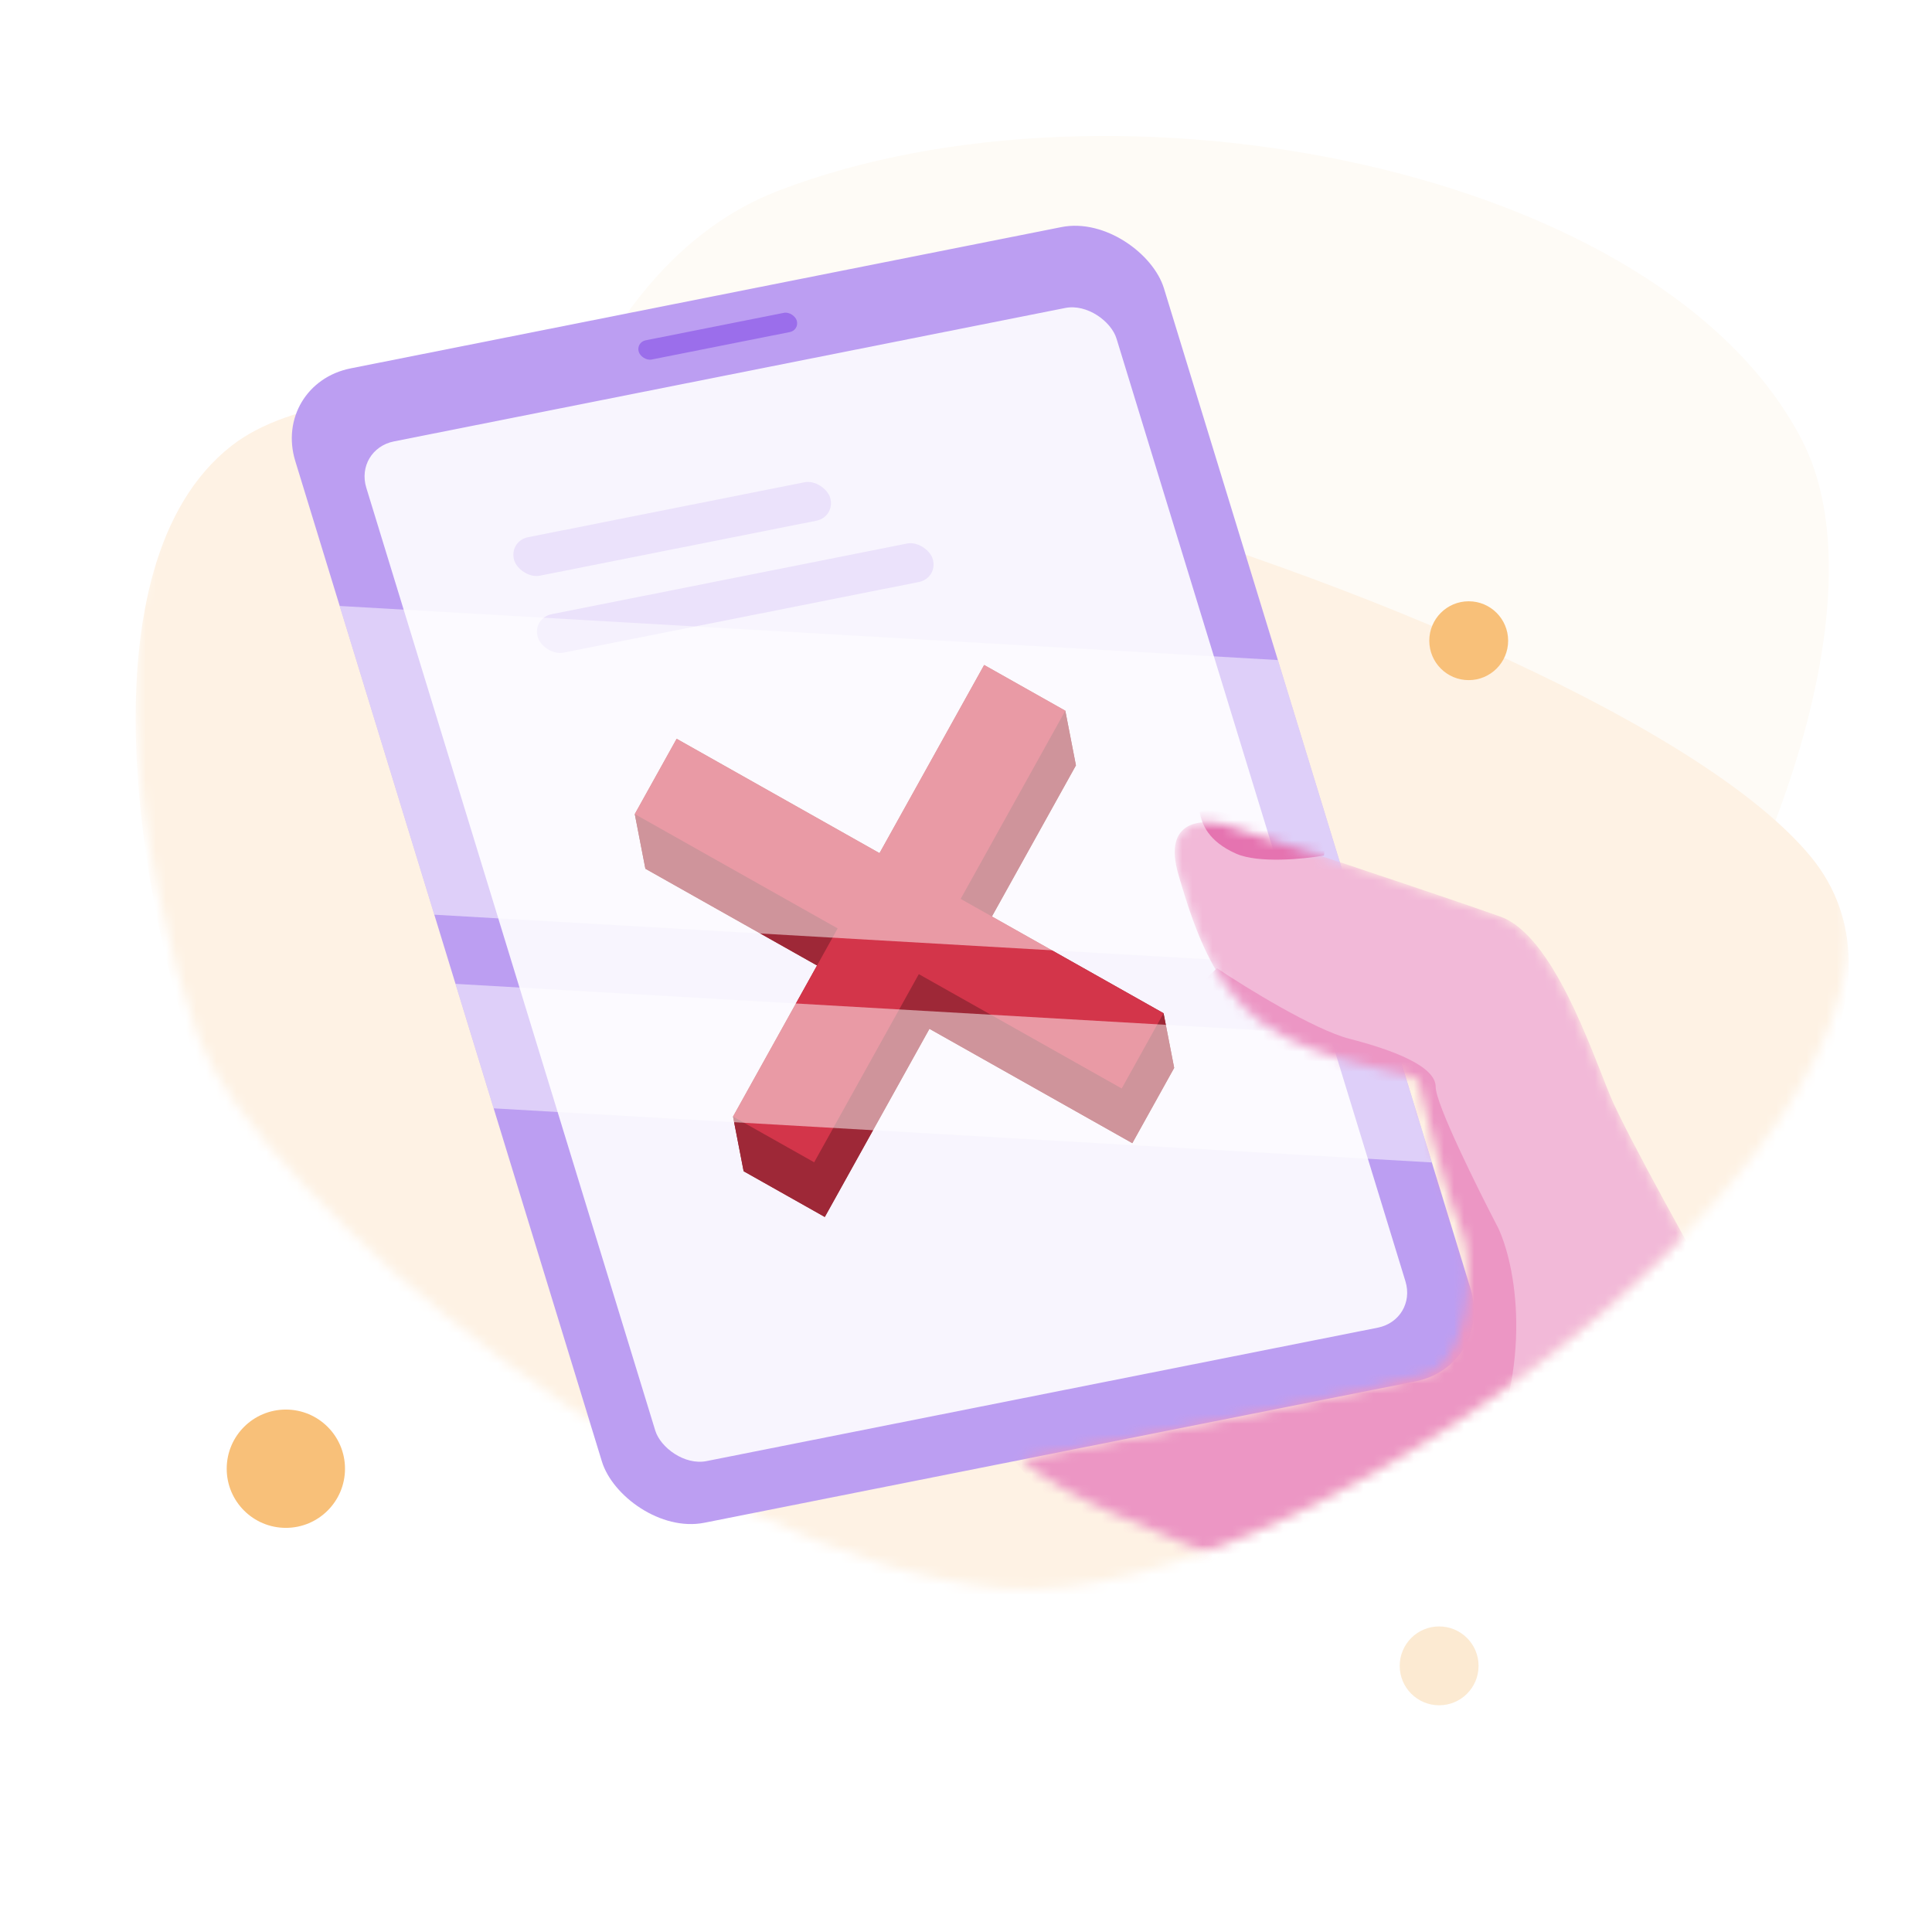 <svg width="192" height="192" fill="none" xmlns="http://www.w3.org/2000/svg">
  <g clip-path="url(#Verification-Failed__clip0)">
    <path fill="#fff" d="M0 0h192v192H0z"/>
    <path d="M179.136 43.856c13.858 27.184-30.283 102.702-64.63 94.742-34.346-7.961-64.221-46.935-64.685-62.511-.465-15.576 5.692-48.734 27.52-57.128 33.456-12.867 87.938-2.287 101.795 24.897z" fill="#FEFBF6"/>
    <mask id="a" maskUnits="userSpaceOnUse" x="13" y="36" width="171" height="122">
      <path d="M179.952 82.135c20.692 25.113-49.161 78.269-80.248 75.704-31.087-2.566-74.343-39.23-80.022-54.801-5.679-15.572-11.864-49.848 3.319-61.73 23.27-18.213 136.258 15.714 156.951 40.827z" fill="#FEF2E4"/>
    </mask>
    <g mask="url(#a)">
      <path d="M179.952 85.135c20.692 25.113-49.161 78.269-80.248 75.704-31.087-2.566-74.343-39.23-80.022-54.801-5.679-15.572-11.864-49.848 3.319-61.73 23.27-18.213 136.258 15.714 156.951 40.827z" fill="#FEF2E4"/>
    </g>
    <g clip-path="url(#Verification-Failed__clip1)" filter="url(#Verification-Failed__filter0_d)">
      <rect width="88" height="120" rx="8" transform="matrix(.981 -.195 .293 .956 27 34.168)" fill="#BC9EF2"/>
      <rect width="76" height="106" rx="4" transform="matrix(.981 -.195 .293 .956 35.23 40.646)" fill="#F8F5FE"/>
      <rect width="16" height="2" rx="1" transform="matrix(.981 -.195 .293 .956 63.188 30.013)" fill="#9B6EEB"/>
      <rect width="32" height="4" rx="2" transform="matrix(.981 -.195 .293 .956 50.518 49.777)" fill="#EBE2FB"/>
      <rect width="40" height="4" rx="2" transform="matrix(.981 -.195 .293 .956 52.864 57.426)" fill="#EBE2FB"/>
      <path d="M68.298 74.854l-4.16 7.48 20.163 11.363-10.399 18.698 8.065 4.546 10.399-18.699 20.163 11.363 4.159-7.479-20.163-11.364 10.399-18.698-8.065-4.545L88.46 86.216 68.298 74.854zm37.571-8.223l-8.065-4.545 1.055 5.433 8.065 4.545-1.055-5.433z" fill="#9E2837"/>
      <path d="M67.243 69.421l-4.16 7.48 1.055 5.433 4.16-7.48-1.055-5.433zm30.561-7.335L87.405 80.785l1.055 5.432 10.4-18.697-1.055-5.433z" fill="#9E2837"/>
      <path d="M87.405 80.785L67.243 69.42l1.054 5.433L88.46 86.217l-1.055-5.432zm8.065 4.545l10.4-18.7 1.055 5.433-10.399 18.699-1.055-5.433zm-32.387-8.429l20.163 11.363 1.055 5.433-20.163-11.363-1.055-5.433z" fill="#9E2837"/>
      <path d="M115.633 96.693L95.47 85.33l1.055 5.432 20.163 11.363-1.055-5.432zm-32.387-8.429l-10.399 18.699 1.055 5.432L84.3 93.697l-1.054-5.433zm8.065 4.546l20.163 11.362 1.054 5.433-20.162-11.363-1.055-5.433z" fill="#9E2837"/>
      <path d="M80.912 111.508l10.399-18.699 1.055 5.433-10.399 18.699-1.055-5.433zm30.562-7.336l4.159-7.48 1.055 5.433-4.159 7.48-1.055-5.433zm-38.627 2.791l8.065 4.545 1.055 5.433-8.065-4.546-1.055-5.432z" fill="#9E2837"/>
      <path fill-rule="evenodd" clip-rule="evenodd" d="M67.243 69.421l-4.16 7.48 20.163 11.363-10.399 18.699 8.065 4.545 10.399-18.699 20.163 11.363 4.159-7.48L95.47 85.33l10.4-18.7-8.065-4.545-10.399 18.699L67.243 69.42z" fill="#D3354A"/>
      <path opacity=".5" fill="#fff" d="M29.55 55.977l110.511 6.372.91 30.193-110.51-6.372zm6.446 37.263l110.511 6.373.367 12.174-110.51-6.372z"/>
    </g>
    <mask id="b" maskUnits="userSpaceOnUse" x="13" y="36" width="171" height="122">
      <path d="M179.952 82.135c20.692 25.113-49.161 78.269-80.248 75.704-31.087-2.566-74.343-39.23-80.022-54.801-5.679-15.572-11.864-49.848 3.319-61.73 23.27-18.213 136.258 15.714 156.951 40.827z" fill="#FEF2E4"/>
    </mask>
    <g mask="url(#b)">
      <mask id="c" maskUnits="userSpaceOnUse" x="101" y="81" width="72" height="76">
        <path d="M160.013 108.881c1.525 3.698 9.009 17.126 12.56 23.377-16.223 28.863-47.599 24.385-52.675 22.043-4.061-1.873-14.103-5.267-18.398-9.301 12.103-2.214 36.415-7.075 40.5-8.5 4.085-1.425 4.37-10.866 3.5-13.5-1.75-3.894-4.312-14.625-4.5-15.5-.234-1.093-6.194-.99-13.081-4.315-6.888-3.326-9.138-10.619-10.794-16.21-1.656-5.59 2.467-5.56 4.404-5.06 1.936.5 22.38 7.321 27.581 9.179 5.201 1.858 8.997 13.164 10.903 17.787z" fill="#F2B9D8"/>
      </mask>
      <g mask="url(#c)">
        <path d="M160.013 108.881c1.525 3.698 9.009 17.126 12.56 23.377-16.223 28.863-47.599 24.385-52.675 22.043-4.061-1.873-13.666-10.41-17.962-14.443 12.104-2.214 37.331-6.999 41.416-8.424 4.086-1.424 3.368-7.049 2.498-9.683-1.75-3.893-5.296-11.899-5.483-12.774-.235-1.093-5.56-2.467-12.448-5.792-6.888-3.326-9.138-10.619-10.794-16.21-1.656-5.59 2.467-5.56 4.404-5.06 1.936.5 22.38 7.321 27.581 9.179 5.201 1.858 8.997 13.164 10.903 17.787z" fill="#F2B9D8"/>
        <path d="M134.103 103.231c-3.486-.9-10.23-5.049-13.166-7.011-9.12 8.664-29.236 30.263-22.937 44.28 6.299 14.017 24.663 17.096 31.331 17.267 3.754.796 12.591-.367 17.912-11.387 5.321-11.021 3.308-20.834 1.637-24.364-2.073-3.977-6.215-12.343-6.202-13.992.015-2.062-4.218-3.67-8.575-4.793z" fill="#EC96C4"/>
        <path d="M122.841 84.835c2.224.987 6.747.535 8.73.186.084-.323.081-1.115-.593-1.702-.844-.734-11.979-3.606-11.745-2.513.234 1.093.828 2.796 3.608 4.029z" fill="#E573B0"/>
      </g>
    </g>
    <circle cx="145.959" cy="63.673" fill="#F8C079" r="3.918"/>
    <circle cx="143.02" cy="165.551" r="3.918" fill="#FCEAD2"/>
    <circle cx="28.408" cy="145.959" fill="#F8C079" r="5.878"/>
  </g>
  <defs>
    <clipPath id="Verification-Failed__clip0">
      <path fill="#fff" d="M0 0h192v192H0z"/>
    </clipPath>
    <clipPath id="Verification-Failed__clip1">
      <path fill="#fff" transform="matrix(.981 -.195 .293 .956 27 34.168)" d="M0 0h88v120H0z"/>
    </clipPath>
    <filter id="Verification-Failed__filter0_d" x="27" y="17" width="121.494" height="135.894" filterUnits="userSpaceOnUse" color-interpolation-filters="sRGB">
      <feFlood flood-opacity="0" result="BackgroundImageFix"/>
      <feColorMatrix in="SourceAlpha" values="0 0 0 0 0 0 0 0 0 0 0 0 0 0 0 0 0 0 127 0"/>
      <feOffset dy="4"/>
      <feColorMatrix values="0 0 0 0 0.357 0 0 0 0 0.18 0 0 0 0 0.671 0 0 0 1 0"/>
      <feBlend in2="BackgroundImageFix" result="effect1_dropShadow"/>
      <feBlend in="SourceGraphic" in2="effect1_dropShadow" result="shape"/>
    </filter>
  </defs>
</svg>

